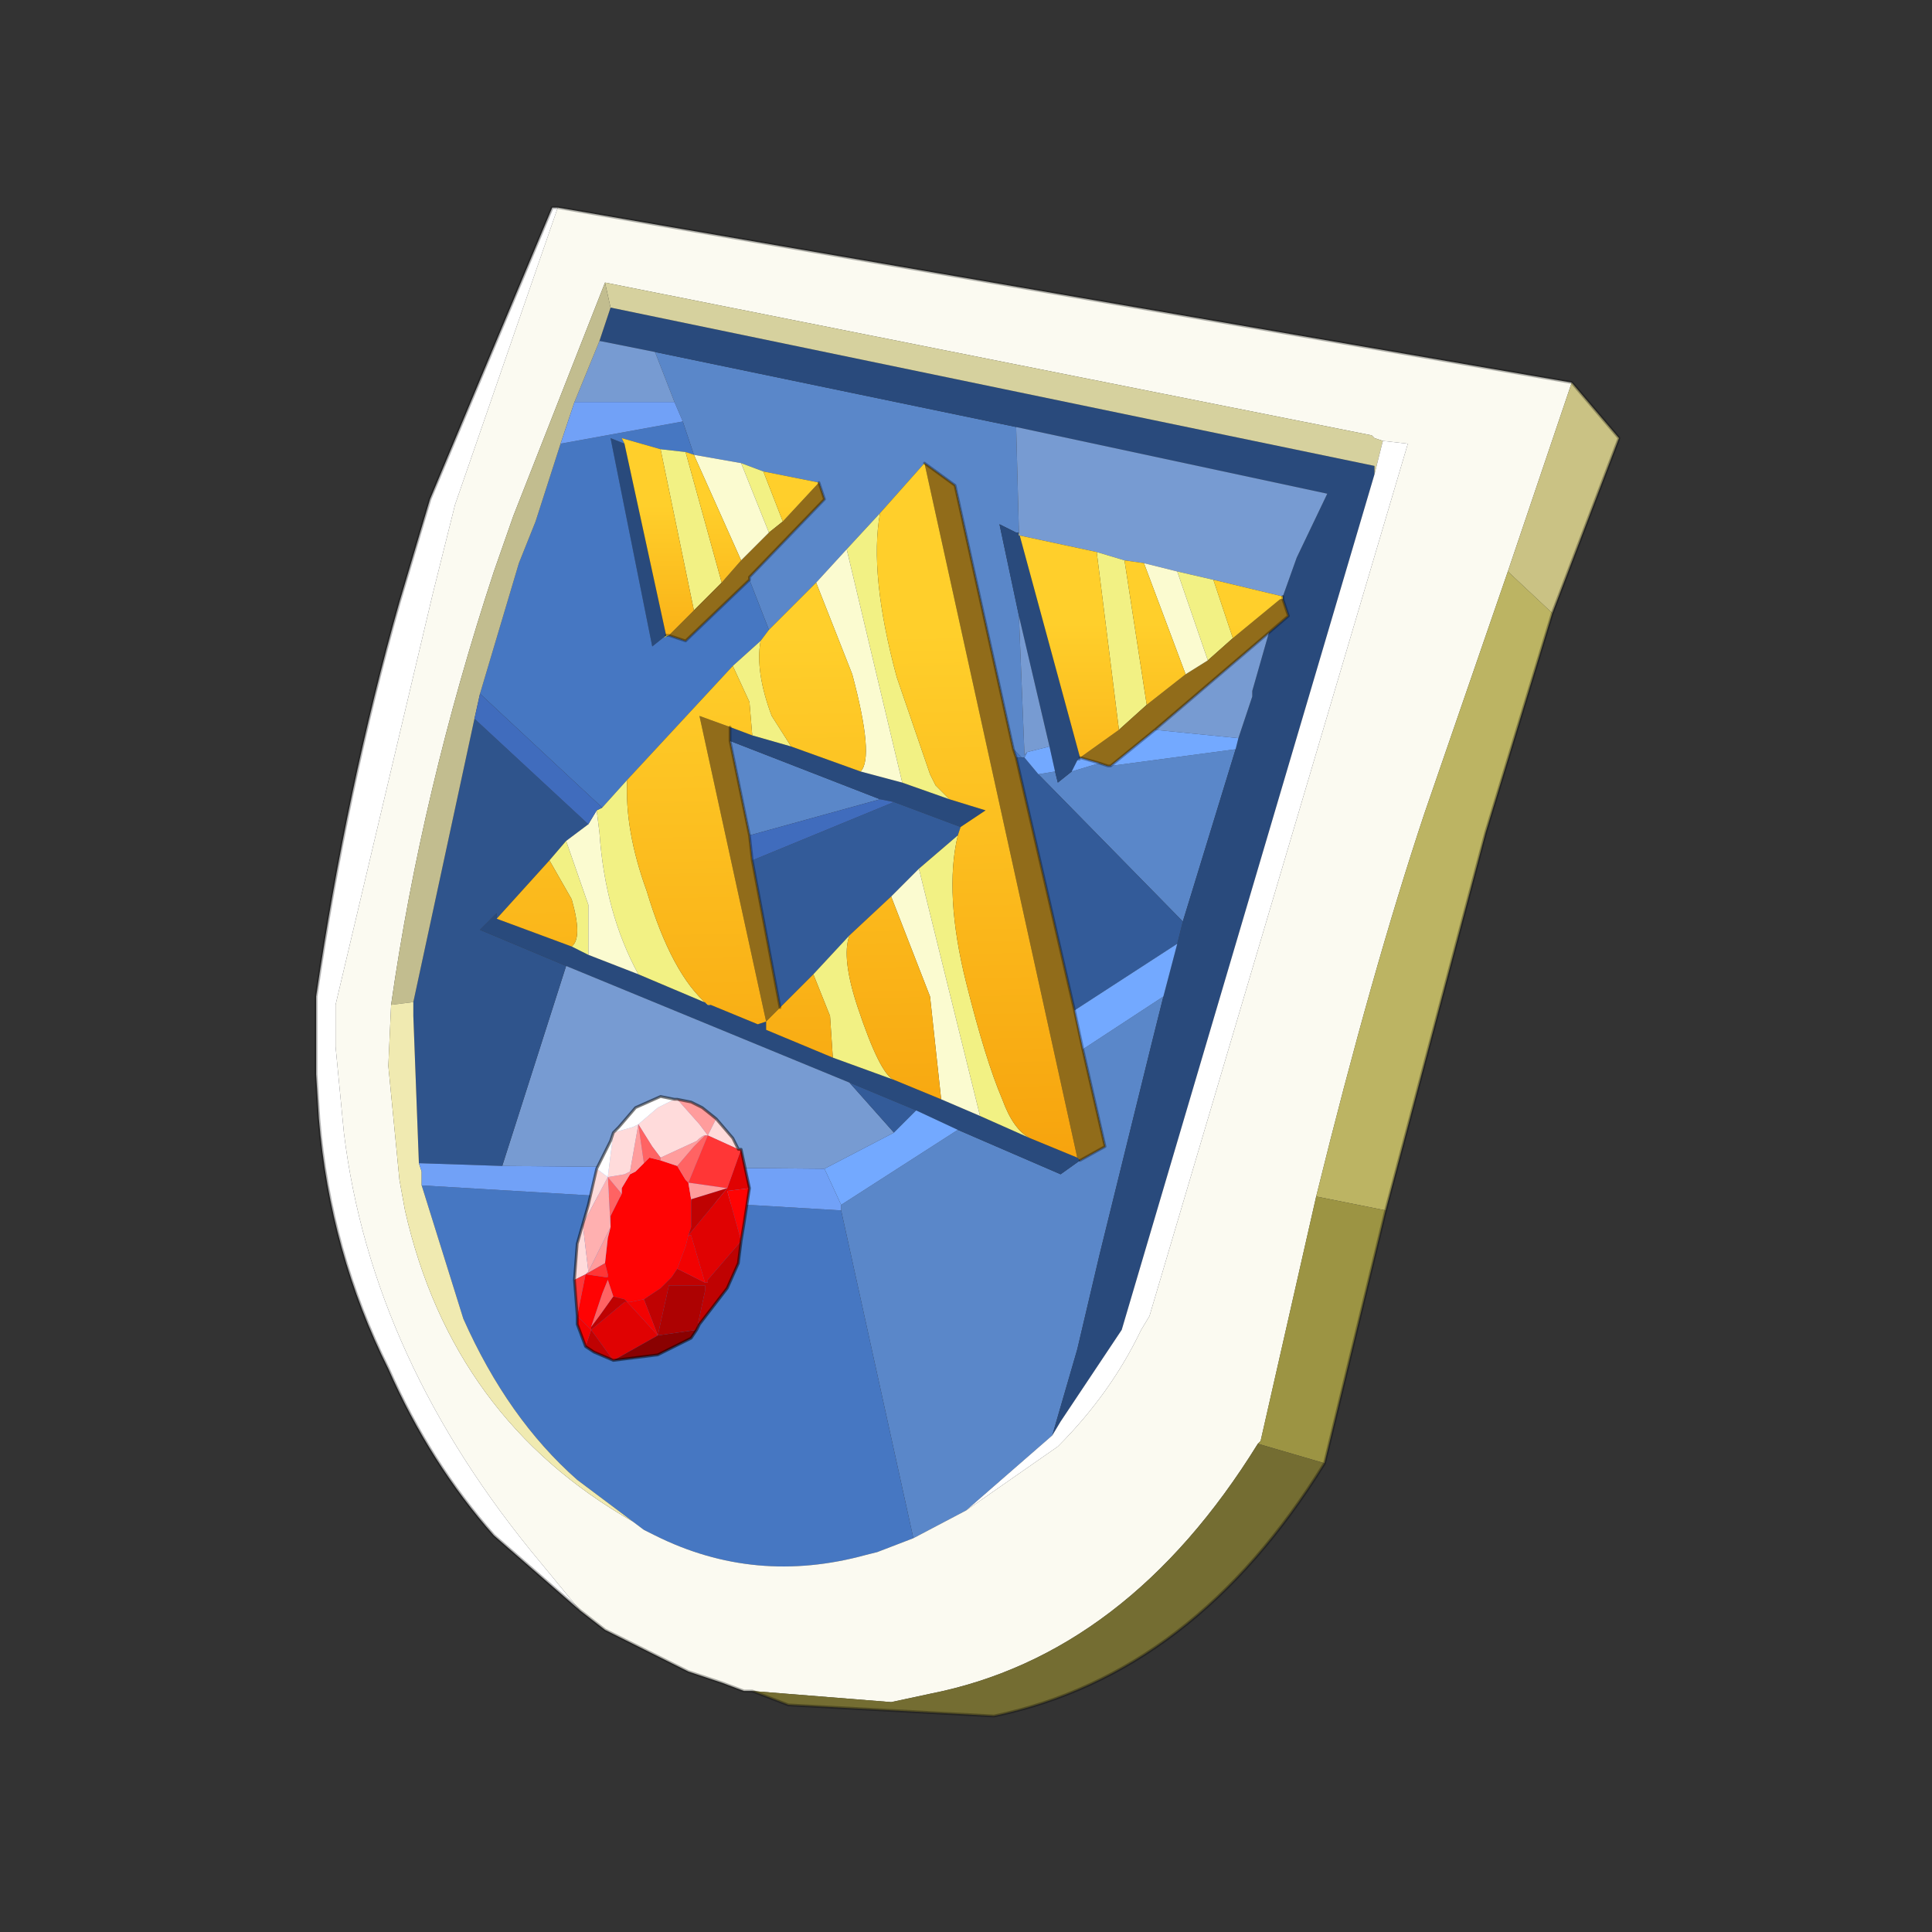 <?xml version="1.0" encoding="UTF-8" standalone="no"?>
<svg xmlns:xlink="http://www.w3.org/1999/xlink" height="440.0px" width="440.0px" xmlns="http://www.w3.org/2000/svg">
  <rect width="100%" height="100%" fill="#333333" stroke="none"/>
  <g transform="matrix(10.0, 0.0, 0.0, 10.0, 0.0, 0.0)">
    <use height="44.0" transform="matrix(0.909, 0.0, 0.0, 0.909, 2.0, 2.0)" width="44.0" xlink:href="#sprite0"/>
  </g>
  <defs>
    <g id="sprite0" transform="matrix(1.0, 0.0, 0.0, 1.0, 0.0, 0.0)">
      <use height="44.0" transform="matrix(1.0, 0.0, 0.0, 1.0, 0.0, 0.0)" width="44.0" xlink:href="#shape0"/>
      <use height="27.3" transform="matrix(1.392, 0.0, 0.0, 1.392, 5.65, 3.0)" width="23.5" xlink:href="#sprite1"/>
    </g>
    <g id="shape0" transform="matrix(1.0, 0.0, 0.0, 1.0, 0.0, 0.0)">
      <path d="M44.0 44.0 L0.0 44.0 0.0 0.0 44.0 0.0 44.0 44.0" fill="#43adca" fill-opacity="0.0" fill-rule="evenodd" stroke="none"/>
    </g>
    <g id="sprite1" transform="matrix(1.0, 0.0, 0.0, 1.0, 0.0, 0.0)">
      <use height="27.3" transform="matrix(1.0, 0.0, 0.0, 1.0, 0.0, 0.0)" width="23.5" xlink:href="#sprite2"/>
    </g>
    <g id="sprite2" transform="matrix(1.0, 0.0, 0.0, 1.0, 5.25, 16.1)">
      <use height="27.3" transform="matrix(1.0, 0.0, 0.0, 1.0, -5.25, -16.1)" width="23.5" xlink:href="#shape1"/>
    </g>
    <g id="shape1" transform="matrix(1.0, 0.0, 0.0, 1.0, 5.25, 16.1)">
      <path d="M7.4 -10.25 L7.45 -10.25 7.4 -10.25 M1.15 -8.4 L1.05 -8.35 1.1 -8.4 1.15 -8.4 M12.2 -9.05 L12.2 -9.1 12.2 -9.05 M8.55 -6.15 L8.55 -6.2 8.55 -6.15" fill="#fbf862" fill-rule="evenodd" stroke="none"/>
      <path d="M1.4 -12.25 L1.25 -12.6 0.9 -13.5 7.4 -12.15 7.45 -10.25 7.4 -10.25 7.1 -10.4 7.45 -8.75 7.55 -6.25 7.6 -6.3 7.55 -6.2 7.5 -6.2 7.35 -6.35 6.3 -11.1 5.75 -11.5 4.95 -10.6 4.35 -9.95 3.8 -9.35 2.95 -8.5 2.6 -9.4 2.6 -9.45 3.95 -10.85 3.85 -11.15 2.85 -11.35 2.45 -11.5 1.6 -11.65 1.4 -12.25 M8.55 1.05 L9.0 0.8 8.6 -0.95 10.05 -1.9 9.85 -1.1 8.9 2.75 8.5 4.45 8.05 6.0 6.5 7.35 5.55 7.85 4.25 1.95 4.25 1.85 6.35 0.5 8.2 1.3 8.55 1.05 M2.25 -6.5 L4.95 -5.45 2.6 -4.8 2.25 -6.5 M8.1 -5.95 L8.15 -5.75 8.4 -5.95 8.9 -6.1 9.05 -6.05 9.1 -6.05 11.35 -6.35 10.4 -3.25 7.8 -5.9 8.1 -5.95" fill="#5a87c9" fill-rule="evenodd" stroke="none"/>
      <path d="M-0.1 -13.7 L0.1 -14.3 13.85 -11.45 13.85 -11.3 9.3 4.1 8.2 5.75 8.05 6.0 8.5 4.45 8.9 2.75 9.85 -1.1 10.05 -1.9 10.3 -2.85 10.4 -3.25 11.35 -6.35 11.4 -6.55 11.65 -7.3 11.65 -7.4 11.95 -8.45 12.3 -8.75 12.2 -9.05 12.15 -9.05 12.2 -9.05 12.2 -9.1 12.45 -9.8 13.0 -10.95 7.4 -12.15 0.9 -13.5 -0.1 -13.7 M7.45 -8.75 L7.1 -10.4 7.4 -10.25 7.45 -10.25 8.55 -6.2 8.5 -6.15 8.4 -5.95 8.15 -5.75 8.1 -5.95 8.0 -6.4 7.45 -8.75 M8.5 1.0 L8.55 1.05 8.2 1.3 6.35 0.5 5.6 0.15 4.4 -0.35 -0.7 -2.45 -2.25 -3.1 -1.95 -3.4 -1.95 -3.3 -0.6 -2.8 -0.3 -2.65 0.6 -2.3 1.9 -1.75 2.75 -1.4 2.9 -1.45 2.9 -1.3 4.1 -0.8 5.2 -0.4 6.05 -0.05 6.75 0.25 7.65 0.65 8.5 1.0 M1.1 -8.4 L0.85 -8.2 0.1 -11.95 0.35 -11.85 1.1 -8.4 M6.2 -5.45 L6.85 -5.25 6.4 -4.95 5.2 -5.4 4.95 -5.45 2.25 -6.5 2.25 -6.75 2.65 -6.6 3.35 -6.4 4.6 -5.95 5.35 -5.75 6.2 -5.45" fill="#294a7c" fill-rule="evenodd" stroke="none"/>
      <path d="M-2.25 -7.35 L-1.55 -9.7 -1.25 -10.45 -0.8 -11.85 1.4 -12.25 1.6 -11.65 1.45 -11.7 1.0 -11.75 0.3 -11.95 0.35 -11.85 0.1 -11.95 0.85 -8.2 1.1 -8.4 1.05 -8.35 1.15 -8.4 1.45 -8.3 2.6 -9.4 2.95 -8.5 2.8 -8.3 2.3 -7.85 0.4 -5.8 -0.05 -5.3 -2.25 -7.35 M7.35 -6.35 L7.5 -6.2 7.4 -6.2 7.35 -6.35 M7.45 -10.2 L7.45 -10.25 7.45 -10.2 M8.5 -6.15 L8.55 -6.2 8.55 -6.15 8.5 -6.15 M5.55 7.85 L4.9 8.1 4.7 8.15 Q2.7 8.7 0.9 7.8 L0.7 7.7 0.5 7.55 -0.5 6.8 Q-1.75 5.7 -2.55 3.9 L-3.3 1.5 4.25 1.95 5.55 7.85" fill="#4677c2" fill-rule="evenodd" stroke="none"/>
      <path d="M-0.55 -12.6 L-0.1 -13.7 0.9 -13.5 1.25 -12.6 -0.55 -12.6 M7.6 -6.3 L7.55 -6.25 7.45 -8.75 8.0 -6.4 7.6 -6.3 M7.45 -10.25 L7.4 -12.15 13.0 -10.95 12.45 -9.8 12.2 -9.1 10.95 -9.4 10.3 -9.55 9.7 -9.7 9.35 -9.75 8.85 -9.9 7.45 -10.2 7.45 -10.25 M11.95 -8.45 L11.65 -7.4 11.65 -7.3 11.4 -6.55 9.9 -6.7 11.95 -8.45 M3.95 1.2 L-1.85 1.15 -0.7 -2.45 4.4 -0.35 5.2 0.55 3.95 1.2" fill="#779bd2" fill-rule="evenodd" stroke="none"/>
      <path d="M7.5 -6.2 L7.55 -6.2 7.8 -5.9 10.4 -3.25 10.3 -2.85 8.45 -1.65 7.4 -6.2 7.5 -6.2 M6.4 -4.95 L6.35 -4.8 5.65 -4.2 5.15 -3.7 4.4 -3.0 3.75 -2.3 3.15 -1.7 2.65 -4.35 5.2 -5.4 6.4 -4.95 M4.4 -0.35 L5.6 0.15 5.2 0.55 4.4 -0.35" fill="#335b99" fill-rule="evenodd" stroke="none"/>
      <path d="M-0.85 -16.1 L17.4 -12.95 16.25 -9.55 14.75 -5.2 Q13.8 -2.35 12.8 1.7 L11.8 6.1 11.75 6.15 Q9.4 9.95 5.85 10.65 L5.15 10.8 2.65 10.6 2.55 10.6 2.5 10.6 2.1 10.45 1.5 10.25 0.7 9.85 0.0 9.5 -0.45 9.15 -1.15 8.3 Q-4.2 4.65 -4.7 0.55 L-4.85 -1.0 -4.85 -1.75 -3.1 -9.15 -2.7 -10.75 -0.85 -16.1 M0.0 -14.75 L-1.65 -10.55 -2.0 -9.55 Q-3.3 -5.6 -3.85 -1.75 L-3.9 -0.65 -3.7 1.4 -3.6 1.95 Q-2.75 5.7 0.5 7.55 L0.7 7.7 0.9 7.8 Q2.7 8.7 4.7 8.15 L4.9 8.1 5.55 7.85 6.5 7.35 8.15 6.2 Q9.1 5.25 9.65 4.1 L9.8 3.85 14.45 -11.85 14.0 -11.9 13.85 -11.95 13.8 -12.0 0.0 -14.75" fill="#fbfaf1" fill-rule="evenodd" stroke="none"/>
      <path d="M0.1 -14.3 L0.0 -14.75 13.8 -12.0 13.85 -11.95 14.0 -11.9 13.85 -11.3 13.85 -11.45 0.1 -14.3" fill="#d6d19e" fill-rule="evenodd" stroke="none"/>
      <path d="M-3.45 -1.8 L-2.35 -6.9 -0.3 -5.0 -0.7 -4.7 -1.0 -4.35 -1.95 -3.3 -1.95 -3.4 -2.25 -3.1 -0.7 -2.45 -1.85 1.15 -3.35 1.1 -3.45 -1.55 -3.45 -1.8" fill="#2f548c" fill-rule="evenodd" stroke="none"/>
      <path d="M17.4 -12.95 L18.25 -11.95 17.05 -8.8 16.25 -9.55 17.4 -12.95" fill="#cac284" fill-rule="evenodd" stroke="none"/>
      <path d="M17.05 -8.8 L15.85 -4.85 14.05 1.95 12.8 1.7 Q13.8 -2.35 14.75 -5.2 L16.25 -9.55 17.05 -8.8 M2.65 10.6 L2.55 10.6 2.65 10.6" fill="#bcb463" fill-rule="evenodd" stroke="none"/>
      <path d="M14.05 1.95 L12.95 6.5 11.75 6.15 11.8 6.1 12.8 1.7 14.05 1.95" fill="#9c9443" fill-rule="evenodd" stroke="none"/>
      <path d="M12.95 6.5 Q10.6 10.3 7.0 11.05 L3.3 10.85 2.65 10.6 5.15 10.8 5.85 10.65 Q9.4 9.95 11.75 6.15 L12.95 6.5" fill="#746d32" fill-rule="evenodd" stroke="none"/>
      <path d="M-0.55 -12.6 L-0.8 -11.85 -1.25 -10.45 -1.55 -9.7 -2.25 -7.35 -2.35 -6.9 -3.45 -1.8 -3.85 -1.75 Q-3.3 -5.6 -2.0 -9.55 L-1.65 -10.55 0.0 -14.75 0.1 -14.3 -0.1 -13.7 -0.55 -12.6" fill="#c2bd8f" fill-rule="evenodd" stroke="none"/>
      <path d="M-3.85 -1.75 L-3.45 -1.8 -3.45 -1.55 -3.35 1.1 -3.3 1.25 -3.3 1.5 -2.55 3.9 Q-1.75 5.7 -0.5 6.8 L0.5 7.55 Q-2.75 5.7 -3.6 1.95 L-3.7 1.4 -3.9 -0.65 -3.85 -1.75" fill="#f0eab1" fill-rule="evenodd" stroke="none"/>
      <path d="M-0.45 9.15 L-2.0 7.8 Q-3.15 6.5 -3.9 4.8 -4.95 2.7 -5.15 0.3 L-5.2 -0.5 -5.2 -0.85 -5.2 -1.9 Q-4.65 -5.65 -3.7 -9.0 L-3.15 -10.85 -0.95 -16.1 -0.85 -16.1 -2.7 -10.75 -3.1 -9.15 -4.85 -1.75 -4.85 -1.0 -4.7 0.55 Q-4.2 4.65 -1.15 8.3 L-0.45 9.15 M14.0 -11.9 L14.45 -11.85 9.8 3.85 9.65 4.1 Q9.1 5.25 8.15 6.2 L6.5 7.35 8.05 6.0 8.2 5.75 9.3 4.1 13.85 -11.3 14.0 -11.9" fill="#ffffff" fill-rule="evenodd" stroke="none"/>
      <path d="M8.85 -9.9 L9.35 -9.75 9.75 -7.15 9.25 -6.7 8.85 -9.9 M10.3 -9.55 L10.95 -9.4 11.3 -8.35 10.85 -7.95 10.3 -9.55 M1.0 -11.75 L1.45 -11.7 2.1 -9.35 1.6 -8.85 1.0 -11.75 M2.85 -11.35 L3.2 -10.45 2.95 -10.25 2.45 -11.5 2.85 -11.35 M4.35 -9.95 L4.95 -10.6 Q4.75 -9.5 5.25 -7.65 L5.85 -5.9 5.95 -5.7 6.2 -5.45 5.35 -5.75 4.35 -9.95 M6.35 -4.8 Q6.1 -3.75 6.5 -2.15 6.85 -0.75 7.15 -0.05 7.35 0.5 7.65 0.65 L6.75 0.25 5.65 -4.2 6.35 -4.8 M2.8 -8.3 Q2.7 -7.75 3.0 -6.95 L3.35 -6.4 2.65 -6.6 2.6 -7.2 2.3 -7.85 2.8 -8.3 M-0.05 -5.3 L0.4 -5.8 Q0.35 -4.9 0.75 -3.8 1.2 -2.3 1.85 -1.75 L1.9 -1.75 0.6 -2.3 Q0.0 -3.4 -0.1 -4.85 L-0.15 -5.25 -0.05 -5.3 M5.2 -0.4 L4.1 -0.8 4.05 -1.55 3.75 -2.3 4.4 -3.0 Q4.25 -2.6 4.55 -1.7 4.95 -0.5 5.2 -0.4 M-0.3 -2.65 L-0.6 -2.8 Q-0.4 -2.95 -0.6 -3.65 L-1.0 -4.35 -0.7 -4.7 -0.3 -3.55 -0.3 -2.65" fill="#f2f184" fill-rule="evenodd" stroke="none"/>
      <path d="M5.75 -11.5 L6.3 -11.1 7.35 -6.35 7.4 -6.2 8.45 -1.65 8.6 -0.95 9.0 0.8 8.55 1.05 8.5 1.0 5.75 -11.5 M1.6 -8.85 L2.1 -9.35 2.45 -9.75 2.95 -10.25 3.2 -10.45 3.85 -11.15 3.95 -10.85 2.6 -9.45 2.6 -9.4 1.45 -8.3 1.15 -8.4 1.6 -8.85 M2.25 -6.75 L2.25 -6.5 2.6 -4.8 2.65 -4.35 3.15 -1.7 2.9 -1.45 1.7 -6.95 2.25 -6.75 M10.85 -7.95 L11.3 -8.35 12.15 -9.05 12.2 -9.05 12.3 -8.75 11.95 -8.45 9.9 -6.7 9.1 -6.05 9.05 -6.05 8.9 -6.1 8.55 -6.2 9.25 -6.7 9.75 -7.15 10.45 -7.7 10.85 -7.95" fill="#916c1a" fill-rule="evenodd" stroke="none"/>
      <path d="M9.7 -9.7 L10.3 -9.55 10.85 -7.95 10.45 -7.7 9.7 -9.7 M2.95 -10.25 L2.45 -9.75 1.6 -11.65 2.45 -11.5 2.95 -10.25 M3.8 -9.35 L4.35 -9.95 5.35 -5.75 4.6 -5.95 Q4.85 -6.2 4.45 -7.7 L3.8 -9.35 M-0.15 -5.25 L-0.1 -4.85 Q0.0 -3.4 0.6 -2.3 L-0.3 -2.65 -0.3 -3.55 -0.7 -4.7 -0.3 -5.0 -0.15 -5.25 M5.15 -3.7 L5.65 -4.2 6.75 0.25 6.05 -0.05 5.85 -1.9 5.15 -3.7" fill="#fbfbd0" fill-rule="evenodd" stroke="none"/>
      <path d="M4.95 -10.6 L5.75 -11.5 8.5 1.0 7.65 0.65 Q7.35 0.5 7.15 -0.05 6.85 -0.75 6.5 -2.15 6.1 -3.75 6.35 -4.8 L6.4 -4.95 6.85 -5.25 6.2 -5.45 5.95 -5.7 5.85 -5.9 5.25 -7.65 Q4.75 -9.5 4.95 -10.6 M2.95 -8.5 L3.8 -9.35 4.45 -7.7 Q4.85 -6.2 4.6 -5.95 L3.35 -6.4 3.0 -6.95 Q2.7 -7.75 2.8 -8.3 L2.95 -8.5 M2.3 -7.85 L2.6 -7.2 2.65 -6.6 2.25 -6.75 1.7 -6.95 2.9 -1.45 3.15 -1.7 3.75 -2.3 4.05 -1.55 4.1 -0.8 2.9 -1.3 2.9 -1.45 2.75 -1.4 1.9 -1.75 1.85 -1.75 Q1.2 -2.3 0.75 -3.8 0.35 -4.9 0.4 -5.8 L2.3 -7.85 M6.05 -0.05 L5.2 -0.4 Q4.95 -0.5 4.55 -1.7 4.25 -2.6 4.4 -3.0 L5.15 -3.7 5.85 -1.9 6.05 -0.05 M-0.6 -2.8 L-1.95 -3.3 -1.0 -4.35 -0.6 -3.65 Q-0.4 -2.95 -0.6 -2.8" fill="url(#gradient0)" fill-rule="evenodd" stroke="none"/>
      <path d="M7.45 -10.2 L8.85 -9.9 9.25 -6.7 8.55 -6.2 7.45 -10.25 7.45 -10.2 M9.35 -9.75 L9.7 -9.7 10.45 -7.7 9.75 -7.15 9.35 -9.75 M10.95 -9.4 L12.2 -9.1 12.2 -9.05 12.15 -9.05 11.3 -8.35 10.95 -9.4" fill="url(#gradient1)" fill-rule="evenodd" stroke="none"/>
      <path d="M1.0 -11.75 L1.6 -8.85 1.15 -8.4 1.1 -8.4 0.35 -11.85 0.3 -11.95 1.0 -11.75 M2.1 -9.35 L1.45 -11.7 1.6 -11.65 2.45 -9.75 2.1 -9.35 M3.85 -11.15 L3.2 -10.45 2.85 -11.35 3.85 -11.15" fill="url(#gradient2)" fill-rule="evenodd" stroke="none"/>
      <path d="M-0.8 -11.85 L-0.55 -12.6 1.25 -12.6 1.4 -12.25 -0.8 -11.85 M4.25 1.85 L4.25 1.95 -3.3 1.5 -3.3 1.25 -3.35 1.1 -1.85 1.15 3.95 1.2 4.25 1.85" fill="#71a1f7" fill-rule="evenodd" stroke="none"/>
      <path d="M7.55 -6.2 L7.6 -6.3 8.0 -6.4 8.1 -5.95 7.8 -5.9 7.55 -6.2 M8.6 -0.95 L8.45 -1.65 10.3 -2.85 10.05 -1.9 8.6 -0.95 M8.4 -5.95 L8.5 -6.15 8.55 -6.15 8.55 -6.2 8.9 -6.1 8.4 -5.95 M11.4 -6.55 L11.35 -6.35 9.1 -6.05 9.9 -6.7 11.4 -6.55 M6.35 0.5 L4.25 1.85 3.95 1.2 5.2 0.55 5.6 0.15 6.35 0.5" fill="#73a9ff" fill-rule="evenodd" stroke="none"/>
      <path d="M-2.35 -6.9 L-2.25 -7.35 -0.05 -5.3 -0.15 -5.25 -0.3 -5.0 -2.35 -6.9 M4.95 -5.45 L5.2 -5.4 2.65 -4.35 2.6 -4.8 4.95 -5.45" fill="#406cbd" fill-rule="evenodd" stroke="none"/>
      <path d="M-0.45 9.15 L-2.0 7.8 Q-3.15 6.5 -3.9 4.8 -4.95 2.7 -5.15 0.3 L-5.2 -0.5 -5.2 -0.85 -5.2 -1.9 Q-4.65 -5.65 -3.7 -9.0 L-3.15 -10.85 -0.95 -16.1 -0.85 -16.1 17.4 -12.95 18.25 -11.95 17.05 -8.8 15.85 -4.85 14.05 1.95 12.95 6.5 Q10.6 10.3 7.0 11.05 L3.3 10.85 2.65 10.6 2.55 10.6 2.5 10.6 2.1 10.45 1.5 10.25 0.7 9.85 0.0 9.5 -0.45 9.15 M5.75 -11.5 L6.3 -11.1 7.35 -6.35 M8.55 1.05 L9.0 0.8 8.6 -0.95 8.45 -1.65 7.4 -6.2 7.35 -6.35 M3.85 -11.15 L3.95 -10.85 2.6 -9.45 2.6 -9.4 M1.15 -8.4 L1.1 -8.4 M1.15 -8.4 L1.45 -8.3 2.6 -9.4 M2.25 -6.75 L2.25 -6.5 M2.6 -4.8 L2.25 -6.5 M2.65 -4.35 L2.6 -4.8 M3.15 -1.7 L2.65 -4.35 M12.2 -9.05 L12.2 -9.1 M12.2 -9.05 L12.3 -8.75 11.95 -8.45 M8.55 -6.2 L8.9 -6.1 9.05 -6.05 9.1 -6.05 9.9 -6.7 11.95 -8.45" fill="none" stroke="#000000" stroke-linecap="round" stroke-linejoin="round" stroke-opacity="0.302" stroke-width="0.05"/>
      <path d="M1.0 1.05 L1.3 1.15 1.45 1.4 1.5 1.45 1.55 1.75 1.55 2.1 1.55 2.25 1.5 2.4 1.45 2.6 1.3 3.0 1.2 3.15 1.0 3.35 0.7 3.55 0.45 3.6 0.4 3.6 0.35 3.55 0.15 3.5 0.05 3.2 -0.05 3.45 -0.25 4.05 -0.25 4.1 -0.5 3.85 -0.35 3.1 0.0 3.15 0.05 3.15 0.05 3.1 0.0 2.9 0.05 2.45 0.1 2.25 0.1 2.05 0.3 1.65 0.3 1.55 0.45 1.3 0.55 1.25 0.7 1.1 0.8 1.0 1.0 1.05 M2.45 2.5 L2.2 1.6 2.2 1.55 2.2 1.6 2.6 1.55 2.5 2.2 2.45 2.5 M1.85 3.25 L1.85 3.2 1.85 3.25" fill="#ff0303" fill-rule="evenodd" stroke="none"/>
      <path d="M1.3 -0.05 L1.7 0.4 1.85 0.6 2.0 0.3 2.3 0.65 2.4 0.85 1.85 0.6 1.8 0.6 Q1.75 0.6 1.65 0.7 L1.0 1.0 0.85 0.8 0.6 0.4 0.45 1.25 0.35 1.3 0.05 1.35 -0.4 2.2 -0.3 1.85 -0.15 1.2 0.05 1.35 0.15 0.55 0.5 0.45 0.6 0.4 0.95 0.1 1.25 -0.05 1.3 -0.05 M-0.3 3.05 L-0.35 3.1 -0.55 3.2 -0.5 2.55 -0.4 2.2 -0.3 3.05" fill="#ffdbdb" fill-rule="evenodd" stroke="none"/>
      <path d="M0.15 0.55 L0.25 0.45 0.55 0.1 1.0 -0.1 1.25 -0.05 0.95 0.1 0.6 0.4 0.5 0.45 0.15 0.55 0.05 1.35 -0.15 1.2 0.1 0.7 0.15 0.55" fill="#ffffff" fill-rule="evenodd" stroke="none"/>
      <path d="M1.3 -0.05 L1.55 0.0 1.75 0.1 2.0 0.3 1.85 0.6 1.7 0.4 1.3 -0.05 M1.8 0.6 L1.6 0.8 1.3 1.15 1.0 1.05 1.0 1.0 1.65 0.7 Q1.75 0.6 1.8 0.6 M0.7 1.1 L0.55 1.25 0.45 1.3 0.3 1.55 0.3 1.65 0.05 1.35 0.35 1.3 0.45 1.25 0.6 0.4 0.7 1.1 M0.1 2.25 L0.05 2.45 0.0 2.9 -0.35 3.1 -0.3 3.05 0.1 2.25 M1.55 1.75 L1.5 1.45 2.2 1.55 1.55 1.75" fill="#ff9c9c" fill-rule="evenodd" stroke="none"/>
      <path d="M1.8 0.6 L1.85 0.6 1.5 1.45 1.45 1.4 1.3 1.15 1.6 0.8 1.8 0.6 M1.0 1.0 L1.0 1.05 0.8 1.0 0.7 1.1 0.6 0.4 0.85 0.8 1.0 1.0 M0.3 1.65 L0.1 2.05 0.1 2.25 0.05 1.35 0.3 1.65 M-0.25 4.05 L-0.05 3.45 0.05 3.2 0.15 3.5 -0.1 3.85 -0.25 4.05" fill="#ff6363" fill-rule="evenodd" stroke="none"/>
      <path d="M-0.4 2.2 L0.05 1.35 0.1 2.25 -0.3 3.05 -0.4 2.2" fill="#ffb0b0" fill-rule="evenodd" stroke="none"/>
      <path d="M1.85 0.6 L2.4 0.85 2.45 0.85 2.2 1.55 1.5 1.45 1.85 0.6 M0.0 2.9 L0.05 3.1 0.05 3.15 0.0 3.15 -0.35 3.1 -0.5 3.85 -0.55 3.2 -0.35 3.1 0.0 2.9" fill="#ff3636" fill-rule="evenodd" stroke="none"/>
      <path d="M2.6 1.55 L2.2 1.6 2.2 1.55 2.2 1.6 2.45 2.5 1.85 3.2 1.85 3.25 1.8 3.25 1.55 2.4 1.5 2.4 2.2 1.55 2.45 0.85 2.6 1.55 M0.15 4.65 L-0.25 4.1 0.35 3.6 0.4 3.6 0.95 4.2 0.15 4.65" fill="#e00202" fill-rule="evenodd" stroke="none"/>
      <path d="M-0.25 4.1 L-0.25 4.05 -0.1 3.85 0.15 3.5 0.35 3.55 0.4 3.6 0.35 3.6 -0.25 4.1 0.15 4.65 -0.2 4.5 -0.35 4.4 -0.25 4.1 M0.7 3.55 L1.0 3.35 1.2 3.15 1.3 3.0 1.8 3.25 1.85 3.25 1.85 3.2 2.45 2.5 2.4 2.9 2.2 3.35 1.7 4.0 1.65 4.1 1.8 3.4 1.8 3.3 1.15 3.3 0.95 4.2 0.7 3.55 M1.5 2.4 L1.55 2.25 1.55 2.1 1.55 1.75 2.2 1.55 1.5 2.4" fill="#bf0202" fill-rule="evenodd" stroke="none"/>
      <path d="M-0.5 3.85 L-0.25 4.1 -0.35 4.4 -0.5 4.0 -0.5 3.85 M0.4 3.6 L0.45 3.6 0.7 3.55 0.95 4.2 0.4 3.6 M1.3 3.0 L1.45 2.6 1.5 2.4 1.55 2.4 1.8 3.25 1.3 3.0" fill="#f20202" fill-rule="evenodd" stroke="none"/>
      <path d="M0.95 4.2 L1.15 3.3 1.8 3.3 1.8 3.4 1.65 4.1 0.95 4.2" fill="#ad0202" fill-rule="evenodd" stroke="none"/>
      <path d="M0.95 4.2 L1.65 4.1 1.55 4.25 1.05 4.5 0.95 4.55 0.15 4.65 0.95 4.2" fill="#8a0101" fill-rule="evenodd" stroke="none"/>
      <path d="M1.75 0.1 L1.55 0.0 1.3 -0.05 M2.0 0.3 L1.75 0.1 M2.4 0.85 L2.3 0.65 2.0 0.3 M2.45 0.85 L2.4 0.85 M1.25 -0.05 L1.3 -0.05 M1.0 -0.1 L0.55 0.1 0.25 0.45 0.15 0.55 0.1 0.7 -0.15 1.2 -0.3 1.85 -0.4 2.2 -0.5 2.55 -0.55 3.2 M1.25 -0.05 L1.0 -0.1 M2.6 1.55 L2.45 0.85 M2.45 2.5 L2.5 2.2 2.6 1.55 M1.65 4.1 L1.7 4.0 2.2 3.35 2.4 2.9 2.45 2.5 M1.65 4.1 L1.55 4.25 1.05 4.5 0.95 4.55 0.15 4.65 -0.2 4.5 -0.35 4.4 -0.5 4.0 -0.5 3.85 -0.55 3.2" fill="none" stroke="#000000" stroke-linecap="round" stroke-linejoin="round" stroke-opacity="0.502" stroke-width="0.05"/>
    </g>
    <linearGradient gradientTransform="matrix(1.0E-4, 0.008, -0.006, 1.0E-4, 3.3, -1.85)" gradientUnits="userSpaceOnUse" id="gradient0" spreadMethod="pad" x1="-819.2" x2="819.2">
      <stop offset="0.0" stop-color="#ffcf2b"/>
      <stop offset="1.0" stop-color="#f49302"/>
    </linearGradient>
    <linearGradient gradientTransform="matrix(-1.0E-4, 0.004, -0.003, 0.0, 9.7, -5.35)" gradientUnits="userSpaceOnUse" id="gradient1" spreadMethod="pad" x1="-819.2" x2="819.2">
      <stop offset="0.0" stop-color="#ffcf2b"/>
      <stop offset="1.0" stop-color="#f49302"/>
    </linearGradient>
    <linearGradient gradientTransform="matrix(0.0, 0.003, -0.002, 0.0, 2.0, -8.3)" gradientUnits="userSpaceOnUse" id="gradient2" spreadMethod="pad" x1="-819.2" x2="819.2">
      <stop offset="0.0" stop-color="#ffcf2b"/>
      <stop offset="1.0" stop-color="#f49302"/>
    </linearGradient>
  </defs>
</svg>
